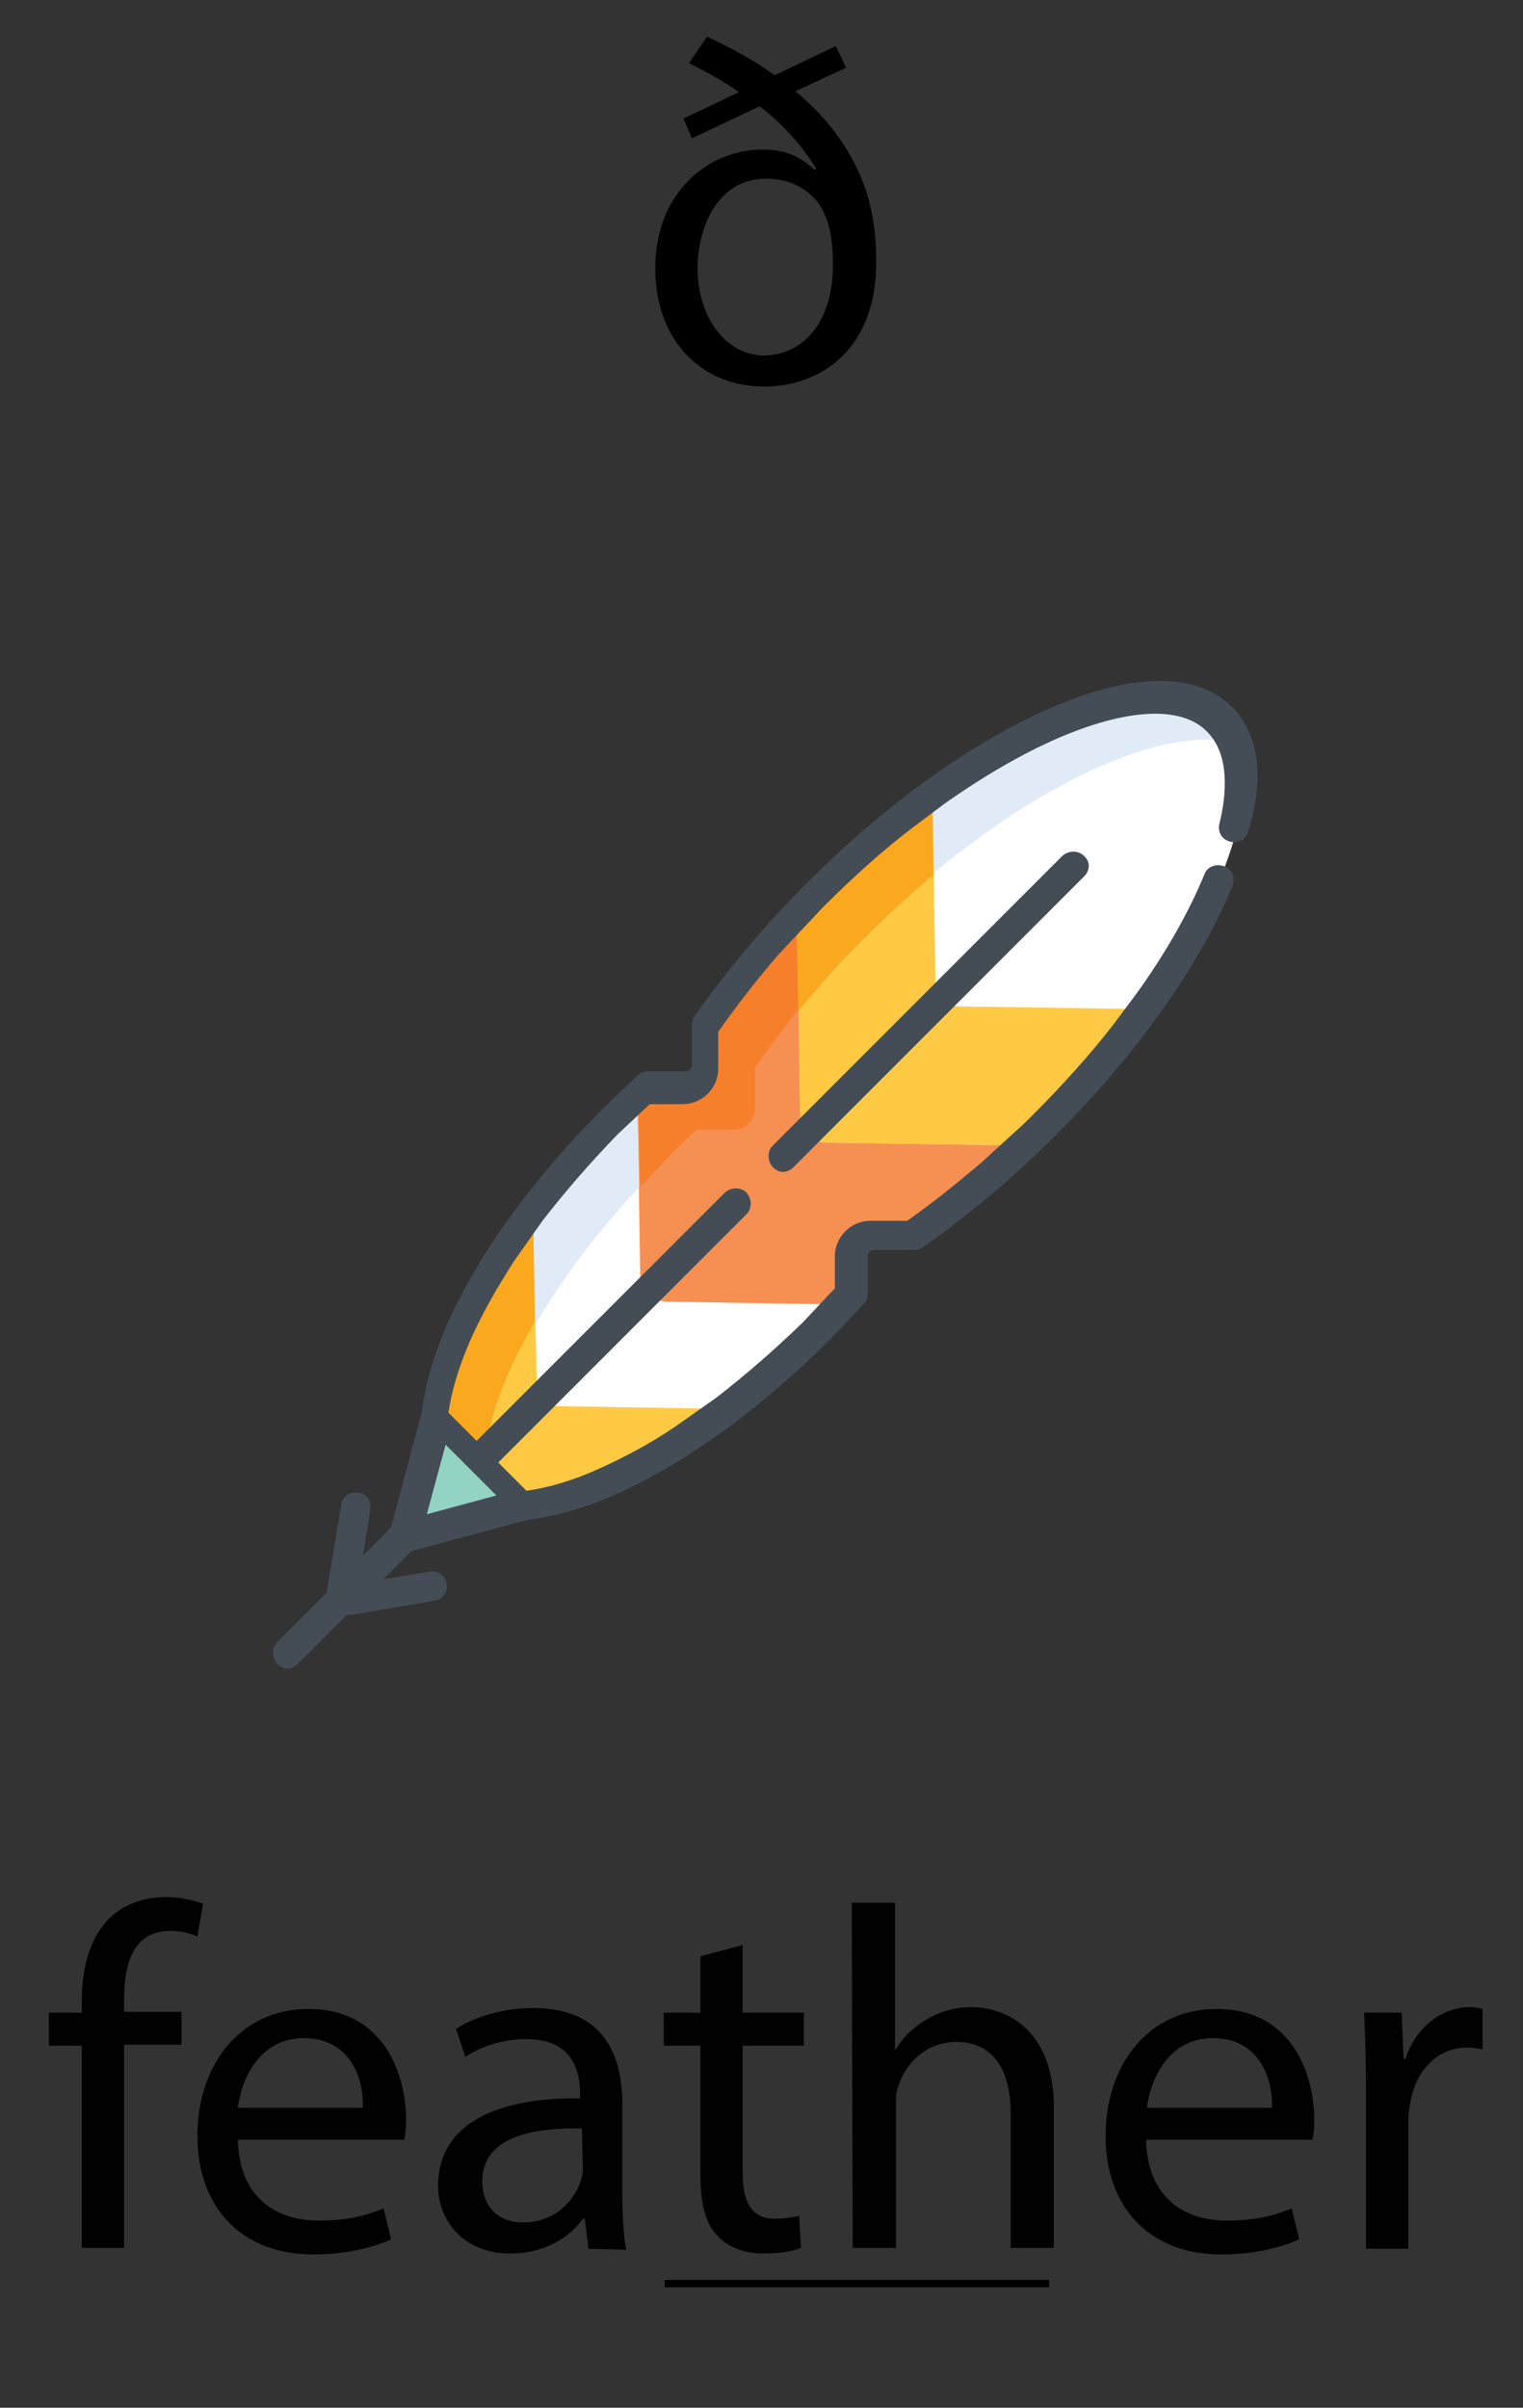 <svg
    xmlns="http://www.w3.org/2000/svg"
    viewBox="0 0 162 256"
    id="vector">
    <rect x="0" y="0" width="162" height="256" fill="#333333" stroke="none"/>
    <path
        id="path"
        d="M 1610.3 5.3 C 1610.1 6.3 1609.2 6.4 1608.2 6.2 C 1607.2 6 1606.5 5.5 1606.8 4.5 C 1607 3.5 1608.2 2.4 1609.1 2.6 C 1610.1 2.8 1610.6 4.4 1610.3 5.3 Z"
        fill="#f15d71"/>
    <path
        id="path_15"
        d="M 1607.5 -0.3 C 1607.5 -0.3 1606.9 -2.4 1608.6 -3.6 C 1608.8 -3.8 1609 -3.9 1609.1 -4.2 C 1609.3 -4.5 1609.8 -5.1 1610.9 -5.3 C 1611.5 -5.4 1612 -5 1611.9 -4.4 C 1611.7 -3.3 1611.5 -1.7 1611.5 -1.7 L 1607.5 -0.3 Z"
        fill="#f15d71"/>
    <path
        id="path_16"
        d="M 1621.8 25.8 C 1621.4 25.5 1620.9 25.2 1620.5 25.1 L 1621.5 22.6 L 1619.7 21.8 L 1618.4 24.9 C 1617.8 25 1617.2 25.3 1616.7 25.7 C 1616.3 26 1616.2 26.7 1616.6 27.1 C 1616.9 27.5 1617.6 27.6 1618 27.2 C 1618.8 26.6 1619.9 26.6 1620.6 27.2 C 1620.8 27.4 1621.4 27.7 1622 27.1 C 1622.4 26.8 1622.3 26.1 1621.8 25.8 Z"
        fill="#dec923"/>
    <path
        id="path_17"
        d="M 1626.6 6.8 L 1636.5 12.6 C 1636.5 12.6 1634 23.1 1619.9 23.1 C 1605.7 23.1 1609.6 3.7 1609.6 3.7 L 1607.1 3.4 C 1606.4 3.3 1605.9 2.5 1606.3 1.9 C 1607.1 0.1 1609 -2.7 1612.3 -2.8 C 1617 -3 1620 6.7 1626.6 6.8 Z"
        fill="#f2ad9a"/>
    <path
        id="path_18"
        d="M 1636.6 12.6 L 1635.6 12 L 1615.4 12 C 1615.4 12 1614.8 18.3 1619.3 20.5 C 1621.4 21.5 1622.6 22.3 1623.3 22.8 C 1634.5 21.4 1636.6 12.6 1636.6 12.6 Z"
        fill="#e7896e"/>
    <path
        id="path_19"
        d="M 1631 10.2 L 1637.4 9.1 C 1638.2 9 1638.9 9.7 1638.7 10.5 C 1638.3 12.2 1636.8 14.5 1632 14.9 C 1632 14.8 1631 10.2 1631 10.2 Z"
        fill="#dd6742"/>
    <path
        id="path_20"
        d="M 1626.8 7.3 L 1637.4 4.8 C 1638.5 4.5 1639.4 5.8 1638.8 6.7 C 1637.5 8.8 1634.7 11.4 1629.5 11.7 C 1629.1 11.9 1626.8 7.3 1626.8 7.3 Z"
        fill="#e7896e"/>
    <path
        id="path_21"
        d="M 1625.9 25.8 C 1625.5 25.4 1625 25.2 1624.5 25 L 1625.5 22.8 C 1625.8 22.1 1625.3 21.4 1624.6 21.4 C 1624.2 21.4 1623.8 21.6 1623.7 22 L 1622.4 25 C 1621.8 25.1 1621.2 25.4 1620.7 25.8 C 1620.3 26.1 1620.2 26.8 1620.5 27.2 C 1620.8 27.6 1621.5 27.7 1621.9 27.4 C 1622.7 26.8 1623.8 26.8 1624.5 27.4 C 1624.7 27.6 1625.3 27.8 1625.9 27.3 C 1626.3 26.8 1626.3 26.2 1625.9 25.8 Z"
        fill="#f4e74d"/>
    <path
        id="path_22"
        d="M 1615.7 13.4 C 1616.3 15.3 1618 17.2 1622 18.1 C 1622.6 18.2 1623.1 17.9 1623.3 17.3 C 1623.5 16.7 1623.7 16 1623.7 16 C 1623.7 16 1625.3 18.3 1629.6 19.2 C 1630.2 19.3 1630.7 19 1630.9 18.4 L 1631.3 16.7 C 1631.3 16.7 1633.6 18 1636.8 18.5 C 1637.9 18.7 1638.8 17.5 1638.4 16.5 C 1637 13.1 1633.6 6.7 1627.9 5.3 C 1623.5 4.2 1620.3 5.3 1618.3 6.6 C 1615.9 8 1614.8 10.8 1615.7 13.4 Z"
        fill="#fad989"/>
    <path
        id="path_23"
        d="M 1607.5 -0.3 C 1607 0.4 1606.5 1.1 1606.3 1.7 C 1606 2.4 1606.4 3.1 1607.1 3.2 L 1609.6 3.5 C 1609.6 3.6 1610.1 1.1 1607.5 -0.3 Z"
        fill="#f4e74d"/>
    <path
        id="path_24"
        d="M 1630.8 18.5 L 1631.2 16.8 C 1631.2 16.8 1633.5 18.1 1636.7 18.6 C 1637.8 18.8 1638.7 17.6 1638.3 16.6 C 1638.1 16.1 1637.8 15.6 1637.6 15 C 1631.7 13.3 1625 13.6 1622.4 12.7 C 1618.6 11.4 1620.5 5.6 1620.5 5.6 C 1619.7 5.9 1619 6.3 1618.4 6.7 C 1616.1 8.1 1615 11 1615.9 13.5 C 1616.5 15.4 1618.2 17.3 1622.2 18.2 C 1622.8 18.3 1623.3 18 1623.5 17.4 C 1623.7 16.8 1623.9 16.1 1623.9 16.1 C 1623.9 16.1 1625.5 18.4 1629.8 19.3 C 1630.1 19.4 1630.6 19 1630.8 18.5 Z"
        fill="#f7cb57"/>
    <path
        id="path_25"
        d="M 1611.5 0.5 L 1611.5 -0.3 C 1611.5 -0.6 1611.3 -0.8 1611 -0.8 C 1610.7 -0.8 1610.5 -0.6 1610.5 -0.3 L 1610.5 0.5 C 1610.5 0.8 1610.7 1 1611 1 C 1611.3 1 1611.5 0.8 1611.5 0.5 Z"
        fill="#010101"/>
    <path
        id="path_26"
        d="M 1639.2 5.1 C 1638.8 4.5 1638 4.2 1637.3 4.4 L 1630.6 6 C 1629.7 5.5 1628.8 5.1 1627.8 4.8 C 1627.5 4.7 1627.3 4.9 1627.2 5.2 C 1627.1 5.5 1627.3 5.7 1627.6 5.8 C 1630 6.4 1632.2 8 1634.1 10.5 C 1635.8 12.7 1637 15.1 1637.7 16.7 C 1637.8 17 1637.8 17.4 1637.6 17.7 C 1637.4 18 1637 18.1 1636.7 18.1 C 1633.7 17.6 1631.4 16.4 1631.4 16.4 C 1631.3 16.3 1631.1 16.3 1631 16.4 C 1630.9 16.5 1630.8 16.6 1630.7 16.7 L 1630.3 18.4 C 1630.2 18.7 1629.9 18.9 1629.6 18.8 C 1625.6 17.9 1624 15.8 1624 15.8 C 1623.9 15.6 1623.7 15.6 1623.5 15.6 C 1623.3 15.6 1623.2 15.8 1623.1 15.9 C 1623.1 15.9 1622.9 16.6 1622.7 17.2 C 1622.6 17.5 1622.3 17.7 1622 17.6 C 1618.8 16.8 1616.8 15.4 1616.1 13.2 C 1615.3 10.9 1616.3 8.3 1618.4 6.9 C 1619.9 6 1622.3 5 1625.5 5.3 C 1625.8 5.3 1626 5.1 1626 4.9 C 1626 4.6 1625.8 4.4 1625.6 4.4 C 1624.3 4.3 1623.1 4.3 1622 4.5 C 1620.7 3.5 1619.6 2.2 1618.5 1 C 1616.5 -1.3 1614.6 -3.4 1612.2 -3.4 C 1612.2 -3.4 1612.2 -4.1 1612.2 -4.3 C 1612.3 -4.7 1612.1 -5.2 1611.8 -5.5 C 1611.5 -5.8 1611 -5.9 1610.6 -5.8 C 1609.4 -5.5 1608.8 -4.9 1608.5 -4.4 C 1608.4 -4.2 1608.3 -4.1 1608.1 -4 C 1606.6 -2.9 1606.7 -1 1606.8 -0.4 C 1606.3 0.3 1605.9 1 1605.6 1.6 C 1605.4 2.1 1605.4 2.6 1605.6 3 C 1605.8 3.3 1606 3.5 1606.3 3.7 C 1605.7 4.9 1606.1 5.7 1606.4 6 C 1607.1 6.8 1608.2 6.8 1608.4 6.8 C 1608.4 7.2 1608.3 7.6 1608.3 8.1 C 1608.2 12.5 1608.9 15.4 1609.6 17.1 C 1609.7 17.3 1610 17.5 1610.2 17.4 C 1610.5 17.3 1610.6 17 1610.5 16.8 C 1608.3 11.3 1609.7 3.9 1609.7 3.8 L 1609.7 3.8 C 1609.7 3.8 1609.8 3.1 1609.6 2.2 C 1609.4 1.5 1609 0.5 1607.9 -0.3 C 1608.9 -1.4 1610.2 -2.3 1611.9 -2.3 C 1613.9 -2.3 1615.6 -0.3 1617.5 1.8 C 1618.4 2.9 1619.4 4 1620.5 4.9 C 1619.3 5.3 1618.3 5.8 1617.5 6.2 C 1616.3 7 1615.4 8.1 1614.9 9.4 C 1614.4 10.7 1614.4 12.2 1614.8 13.6 C 1615.6 16.1 1617.9 17.8 1621.5 18.6 C 1622.3 18.8 1623.2 18.3 1623.4 17.5 C 1623.4 17.4 1623.5 17.2 1623.5 17.1 C 1624.3 17.9 1627.3 19.8 1629.4 19.8 C 1630.1 19.8 1630.7 19.3 1630.9 18.6 L 1631.2 17.5 C 1631.5 17.6 1631.9 17.8 1632.4 18 C 1630.6 19.8 1628.4 21.1 1625.7 21.8 C 1625.7 21.7 1625.3 20.9 1624.3 20.9 C 1623.7 20.9 1623.2 21.2 1622.9 21.8 L 1622.6 22.4 C 1621.6 22.5 1620.6 22.6 1619.5 22.6 C 1615.7 22.6 1613 21.2 1611.3 18.4 C 1611.2 18.2 1610.9 18.1 1610.6 18.2 C 1610.4 18.3 1610.3 18.6 1610.4 18.9 C 1612.1 21.7 1614.6 23.2 1618 23.5 L 1617.6 24.5 C 1617 24.7 1616.4 25 1615.9 25.4 C 1615.6 25.7 1615.4 26 1615.4 26.4 C 1615.4 26.8 1615.5 27.2 1615.7 27.5 C 1616 27.9 1616.4 28 1616.8 28 C 1617.1 28 1617.5 27.9 1617.7 27.7 C 1618.3 27.2 1619.1 27.2 1619.7 27.7 C 1619.8 27.8 1620.1 28 1620.7 28 C 1621 28 1621.4 27.9 1621.6 27.7 C 1622.2 27.2 1623 27.2 1623.6 27.7 C 1624 28 1624.9 28.3 1625.6 27.5 C 1625.9 27.2 1626 26.8 1626 26.5 C 1626 26.1 1625.8 25.7 1625.5 25.5 C 1625.2 25.2 1624.8 25 1624.4 24.8 C 1624.4 24.8 1625.3 22.9 1625.3 22.8 C 1628.4 22 1631 20.5 1633 18.3 C 1633.8 18.6 1634.8 18.8 1635.8 19 C 1636.5 19.1 1637.2 18.8 1637.6 18.3 C 1638 17.7 1638.1 17 1637.9 16.3 C 1637.6 15.5 1637.1 14.5 1636.6 13.5 C 1637.5 12.7 1638.1 11.8 1638.4 10.6 C 1638.5 10.1 1638.4 9.5 1638 9.1 C 1637.8 8.9 1637.5 8.7 1637.2 8.6 C 1637.7 8.1 1638.1 7.6 1638.5 7 C 1639.6 6.4 1639.6 5.7 1639.2 5.1 Z M 1607.4 5.3 C 1607.1 4.7 1607.4 4.1 1607.6 3.9 L 1609 4 C 1608.9 4.4 1608.8 5 1608.8 5.8 C 1608.7 5.8 1607.8 5.8 1607.4 5.3 Z M 1609.2 3 L 1607.2 2.8 C 1607 2.8 1606.9 2.7 1606.8 2.5 C 1606.7 2.3 1606.7 2.1 1606.8 2 C 1607 1.5 1607.3 1 1607.7 0.4 C 1608.9 1.2 1609.2 2.4 1609.2 3 Z M 1608 -1.5 C 1608.1 -2.1 1608.3 -2.7 1608.9 -3.2 C 1609.2 -3.4 1609.4 -3.6 1609.5 -3.9 C 1609.6 -4.1 1610 -4.6 1611 -4.8 C 1611.2 -4.8 1611.3 -4.8 1611.3 -4.7 C 1611.3 -4.7 1611.4 -4.6 1611.4 -4.4 C 1611.3 -4.1 1611.3 -3.7 1611.2 -3.2 C 1609.9 -3 1608.8 -2.3 1608 -1.5 Z M 1621.3 24.8 C 1621.2 24.8 1621.2 24.8 1621.3 24.8 L 1621.8 23.5 C 1622.1 23.5 1622.4 23.5 1622.6 23.4 L 1622.1 24.5 C 1621.8 24.6 1621.5 24.7 1621.3 24.8 Z M 1617.6 26.9 C 1617.4 27.1 1617.1 27.1 1616.9 26.8 C 1616.7 26.5 1616.9 26.2 1617 26.1 C 1617.4 25.7 1618 25.5 1618.5 25.4 C 1618.7 25.4 1618.8 25.3 1618.9 25.1 L 1619.6 23.5 C 1619.7 23.5 1620.5 23.5 1620.7 23.5 L 1620.1 24.8 C 1620 25.2 1620.2 25.4 1620.3 25.4 C 1620 25.7 1619.9 26 1619.9 26.3 C 1619.1 26.2 1618.2 26.4 1617.6 26.9 Z M 1625.6 26.2 C 1625.7 26.3 1625.9 26.5 1625.6 26.8 C 1625.2 27.2 1624.9 26.9 1624.9 26.9 C 1624 26.1 1622.6 26.1 1621.6 26.9 C 1621.3 27.2 1621 26.9 1620.9 26.8 C 1620.7 26.6 1620.8 26.3 1621 26.1 C 1621.4 25.8 1621.9 25.5 1622.5 25.4 C 1622.7 25.4 1622.8 25.3 1622.8 25.1 L 1624.1 22.1 C 1624.2 21.9 1624.4 21.8 1624.6 21.8 C 1625 21.8 1625.3 22.1 1625.1 22.5 L 1624.1 24.7 C 1624 24.8 1624 25 1624.1 25.1 C 1624.2 25.2 1624.3 25.3 1624.4 25.4 C 1624.8 25.6 1625.2 25.9 1625.6 26.2 Z M 1638.2 10.4 C 1638 11.3 1637.5 12 1636.8 12.6 C 1636.4 11.9 1636 11.2 1635.5 10.5 C 1636 10.2 1636.4 9.9 1636.8 9.6 L 1637.4 9.5 C 1637.6 9.5 1637.8 9.5 1638 9.7 C 1638.2 10 1638.3 10.2 1638.2 10.4 Z M 1638.4 6.5 C 1637.5 7.9 1636.3 9 1634.9 9.8 C 1633.9 8.6 1632.9 7.5 1631.8 6.7 L 1637.6 5.3 C 1638 5.2 1638.3 5.4 1638.4 5.6 C 1638.6 5.9 1638.6 6.2 1638.4 6.5 Z"
        fill="#010101"/>
    <path
        id="path_27"
        d="M 1601.6 51.3 C 1601.2 51.5 1600.3 51.8 1599.1 51.8 C 1596.5 51.8 1594.8 50 1594.8 47.4 C 1594.8 44.8 1596.6 42.8 1599.4 42.8 C 1600.3 42.8 1601.1 43 1601.6 43.2 L 1601.2 44.4 C 1600.8 44.2 1600.2 44 1599.4 44 C 1597.4 44 1596.4 45.5 1596.4 47.2 C 1596.4 49.2 1597.7 50.4 1599.4 50.4 C 1600.3 50.4 1600.9 50.2 1601.3 50 L 1601.6 51.3 Z"
        fill="#010101"/>
    <path
        id="path_28"
        d="M 1603.4 39.1 L 1605 39.1 L 1605 44.5 L 1605 44.5 C 1605.2 44.1 1605.6 43.7 1606.1 43.4 C 1606.6 43.1 1607.1 43 1607.7 43 C 1608.9 43 1610.7 43.7 1610.7 46.7 L 1610.7 51.8 L 1609.1 51.8 L 1609.1 46.9 C 1609.1 45.5 1608.6 44.3 1607.1 44.3 C 1606.1 44.3 1605.3 45 1605 45.9 C 1604.9 46.1 1604.9 46.3 1604.9 46.6 L 1604.9 51.8 L 1603.3 51.8 L 1603.4 39.1 L 1603.4 39.1 Z"
        fill="#010101"/>
    <path
        id="path_29"
        d="M 1615 40.7 C 1615 41.2 1614.6 41.7 1614 41.7 C 1613.5 41.7 1613.1 41.3 1613.1 40.7 C 1613.1 40.2 1613.5 39.7 1614.1 39.7 C 1614.6 39.7 1615 40.1 1615 40.7 Z M 1613.2 51.6 L 1613.2 43 L 1614.8 43 L 1614.8 51.6 L 1613.2 51.6 Z"
        fill="#010101"/>
    <path
        id="path_30"
        d="M 1623.5 51.3 C 1623.1 51.5 1622.2 51.8 1621 51.8 C 1618.4 51.8 1616.7 50 1616.7 47.4 C 1616.7 44.8 1618.5 42.8 1621.3 42.8 C 1622.2 42.8 1623 43 1623.5 43.2 L 1623.1 44.4 C 1622.7 44.2 1622.1 44 1621.3 44 C 1619.3 44 1618.3 45.5 1618.3 47.2 C 1618.3 49.2 1619.6 50.4 1621.3 50.4 C 1622.2 50.4 1622.8 50.2 1623.2 50 L 1623.5 51.3 Z"
        fill="#010101"/>
    <path
        id="path_31"
        d="M 1626.9 47 L 1626.9 47 C 1627.1 46.7 1627.4 46.3 1627.7 46 L 1630.2 43 L 1632.1 43 L 1628.8 46.5 L 1632.6 51.6 L 1630.7 51.6 L 1627.7 47.5 L 1626.9 48.4 L 1626.9 51.6 L 1625.4 51.6 L 1625.4 39.1 L 1626.9 39.1 L 1626.9 47 Z"
        fill="#010101"/>
    <path
        id="path_32"
        d="M 1634.5 47.6 C 1634.5 49.7 1635.9 50.6 1637.4 50.6 C 1638.5 50.6 1639.2 50.4 1639.8 50.2 L 1640.1 51.3 C 1639.6 51.5 1638.6 51.8 1637.2 51.8 C 1634.6 51.8 1633 50.1 1633 47.5 C 1633 44.9 1634.5 42.9 1637 42.9 C 1639.8 42.9 1640.5 45.4 1640.5 46.9 C 1640.5 47.2 1640.5 47.5 1640.4 47.6 L 1634.5 47.6 Z M 1639.1 46.5 C 1639.1 45.5 1638.7 44 1636.9 44 C 1635.3 44 1634.6 45.5 1634.5 46.5 L 1639.1 46.5 Z"
        fill="#010101"/>
    <path
        id="path_33"
        d="M 1642.5 45.4 C 1642.5 44.5 1642.5 43.8 1642.4 43.1 L 1643.8 43.1 L 1643.9 44.5 L 1643.9 44.5 C 1644.3 43.7 1645.3 42.9 1646.7 42.9 C 1647.9 42.9 1649.7 43.6 1649.7 46.6 L 1649.7 51.7 L 1648.1 51.7 L 1648.1 46.8 C 1648.1 45.4 1647.6 44.3 1646.1 44.3 C 1645.1 44.3 1644.3 45 1644 45.9 C 1643.9 46.1 1643.9 46.4 1643.9 46.6 L 1643.9 51.8 L 1642.3 51.8 L 1642.3 45.4 L 1642.5 45.4 Z"
        fill="#010101"/>
    <path
        id="path_34"
        d="M 1594.8 52.6 L 1611.3 52.6 L 1611.3 53.4 L 1594.8 53.4 Z"
        fill="#010101"/>
    <path
        id="path_35"
        d="M 1615.4 -26.6 L 1613.9 -26.6 L 1613.9 -27.6 C 1614.8 -27.8 1615.5 -28.2 1616.1 -28.9 C 1616.7 -29.6 1617.2 -30.5 1617.6 -31.8 L 1618.6 -31.8 L 1618.6 -27.6 L 1621.4 -27.6 L 1621.4 -26.6 L 1618.6 -26.6 L 1618.6 -20.1 C 1618.6 -19.5 1618.7 -19.1 1618.8 -18.9 C 1619 -18.6 1619.2 -18.5 1619.6 -18.5 C 1620 -18.5 1620.4 -18.7 1620.6 -19 C 1620.8 -19.3 1620.9 -19.7 1620.9 -20.3 L 1620.9 -20.6 L 1621.9 -20.6 L 1621.9 -20.3 C 1621.9 -19 1621.6 -18.1 1621.1 -17.4 C 1620.6 -16.7 1619.7 -16.4 1618.6 -16.4 C 1617.6 -16.4 1616.8 -16.7 1616.2 -17.2 C 1615.6 -17.7 1615.4 -18.6 1615.4 -19.7 L 1615.4 -26.6 L 1615.4 -26.6 Z"
        fill="#010101"/>
    <path
        id="path_36"
        d="M 1627.5 -19.5 C 1627.5 -18.7 1627.6 -18.2 1627.8 -18 C 1628 -17.8 1628.5 -17.7 1629.2 -17.7 L 1629.2 -16.7 L 1622.8 -16.7 L 1622.8 -17.7 C 1623.4 -17.7 1623.8 -17.8 1624 -18 C 1624.2 -18.2 1624.3 -18.7 1624.3 -19.5 L 1624.3 -26.6 L 1622.8 -26.6 L 1622.8 -27.6 L 1624.4 -27.6 L 1624.4 -27.7 C 1624.4 -29 1624.8 -30 1625.5 -30.8 C 1626.2 -31.5 1627.3 -31.9 1628.7 -31.9 C 1629.6 -31.9 1630.3 -31.7 1630.8 -31.3 C 1631.3 -30.9 1631.6 -30.4 1631.6 -29.8 C 1631.6 -29.4 1631.5 -29 1631.2 -28.8 C 1631 -28.6 1630.6 -28.4 1630.2 -28.4 C 1629.8 -28.4 1629.5 -28.5 1629.2 -28.7 C 1628.9 -28.9 1628.8 -29.2 1628.8 -29.6 C 1628.8 -29.9 1628.9 -30.2 1629.1 -30.4 C 1629.2 -30.5 1629.2 -30.5 1629.2 -30.6 C 1629.2 -30.7 1629.1 -30.7 1629 -30.8 C 1628.9 -30.9 1628.7 -30.9 1628.5 -30.9 C 1628.1 -30.9 1627.8 -30.7 1627.6 -30.4 C 1627.4 -30.1 1627.3 -29.6 1627.3 -29 L 1627.3 -27.7 L 1629.5 -27.7 L 1629.5 -26.7 L 1627.4 -26.7 L 1627.4 -19.5 C 1627.4 -19.5 1627.5 -19.5 1627.5 -19.5 Z"
        fill="#010101"/>
    <path
        id="path_41"
        d="M 129.9 76.4 C 123.2 69.7 103.9 78 86.9 95 C 82.3 99.6 78.4 104.3 75.2 108.9 L 75.2 113.3 C 75.2 114.5 74.2 115.5 73 115.5 L 69 115.5 C 67.7 116.6 66.5 117.8 65.3 119 C 54.2 130.1 47.2 142.3 46.5 150.4 L 55.8 159.7 C 64 159 76.1 152 87.2 140.9 C 88.4 139.7 89.6 138.4 90.7 137.2 L 90.7 133.2 C 90.7 132 91.7 131 92.9 131 L 97.3 131 C 101.9 127.8 106.6 123.9 111.2 119.3 C 128.3 102.4 136.7 83.1 129.9 76.4 Z"
        fill="#ffffff"/>
    <path
        id="path_42"
        d="M 55.9 159.8 C 61.6 159.3 69.3 155.7 77.2 149.8 L 59.2 149.5 C 58.6 149.5 58.1 149.2 57.7 148.8 C 57.3 148.4 57.1 147.9 57.1 147.3 L 56.7 129 C 50.7 137 47.1 144.7 46.6 150.5 L 55.9 159.8 Z"
        fill="#ffc943"/>
    <path
        id="path_43"
        d="M 102.1 107 C 101.4 107 100.8 106.7 100.3 106.2 C 99.8 105.7 99.5 105.1 99.5 104.4 L 99.2 84.5 C 95.1 87.5 91 91 87 95 C 86.2 95.8 85.5 96.5 84.8 97.3 L 85.1 118.6 C 85.1 119.4 85.4 120.1 86 120.6 C 86.5 121.1 87.2 121.5 88 121.5 L 108.9 121.8 C 109.7 121 110.6 120.2 111.4 119.4 C 115.4 115.4 118.9 111.3 121.8 107.3 L 102.1 107 Z"
        fill="#ffc943"/>
    <path
        id="path_44"
        d="M 108.9 121.8 L 88 121.5 C 87.2 121.5 86.5 121.2 86 120.6 C 85.5 120.1 85.2 119.4 85.1 118.6 L 84.8 97.3 C 81.2 101.2 78 105.1 75.3 108.9 L 75.3 113.3 C 75.3 114.5 74.3 115.5 73.1 115.5 L 69.1 115.5 C 68.7 115.9 68.3 116.3 67.8 116.7 L 68.1 135.5 C 68.1 136.3 68.4 137 69 137.5 C 69.5 138 70.2 138.4 71 138.4 L 89.5 138.7 C 89.9 138.2 90.4 137.7 90.8 137.3 L 90.8 133.3 C 90.8 132.1 91.8 131.1 93 131.1 L 97.4 131.1 C 101.2 128.5 105.1 125.4 108.9 121.8 Z"
        fill="#f68f52"/>
    <path
        id="path_45"
        d="M 50.3 139 C 50.4 138.9 50.4 138.8 50.5 138.7 C 50.4 138.8 50.4 138.9 50.3 139 Z"
        fill="#e1eaf7"/>
    <path
        id="path_46"
        d="M 80.9 101.5 C 81.9 100.3 82.9 99.2 84 98 C 82.9 99.2 81.9 100.4 80.9 101.5 Z"
        fill="#e1eaf7"/>
    <path
        id="path_47"
        d="M 78.1 104.9 C 78.3 104.6 78.6 104.3 78.8 104 C 78.6 104.3 78.4 104.6 78.1 104.9 Z"
        fill="#e1eaf7"/>
    <path
        id="path_48"
        d="M 79.7 103 C 79.8 102.8 80 102.6 80.1 102.5 C 79.9 102.7 79.8 102.8 79.7 103 Z"
        fill="#e1eaf7"/>
    <path
        id="path_49"
        d="M 79 103.8 C 79.1 103.6 79.3 103.4 79.4 103.3 C 79.3 103.5 79.2 103.6 79 103.8 Z"
        fill="#e1eaf7"/>
    <path
        id="path_50"
        d="M 50.8 138.1 C 50.8 138 50.9 137.9 50.9 137.8 C 50.9 137.9 50.9 138 50.8 138.1 Z"
        fill="#e1eaf7"/>
    <path
        id="path_51"
        d="M 80.3 102.3 C 80.5 102.1 80.6 101.9 80.8 101.7 C 80.6 101.9 80.4 102.1 80.3 102.3 Z"
        fill="#e1eaf7"/>
    <path
        id="path_52"
        d="M 90 92 C 90.1 91.9 90.3 91.8 90.4 91.6 C 90.3 91.7 90.2 91.9 90 92 Z"
        fill="#e1eaf7"/>
    <path
        id="path_53"
        d="M 88.5 93.5 C 88.6 93.4 88.7 93.3 88.8 93.2 C 88.7 93.3 88.6 93.4 88.5 93.5 Z"
        fill="#e1eaf7"/>
    <path
        id="path_54"
        d="M 84.1 98 C 84.3 97.8 84.5 97.5 84.7 97.3 C 84.5 97.5 84.3 97.7 84.1 98 Z"
        fill="#e1eaf7"/>
    <path
        id="path_55"
        d="M 89.3 92.7 C 89.4 92.6 89.5 92.5 89.7 92.4 C 89.5 92.5 89.4 92.6 89.3 92.7 Z"
        fill="#e1eaf7"/>
    <path
        id="path_56"
        d="M 49.4 141 C 49.4 140.9 49.5 140.8 49.5 140.7 C 49.4 140.8 49.4 140.9 49.4 141 Z"
        fill="#e1eaf7"/>
    <path
        id="path_57"
        d="M 49.9 139.9 C 49.9 139.8 50 139.8 50 139.7 C 49.9 139.8 49.9 139.8 49.9 139.9 Z"
        fill="#e1eaf7"/>
    <path
        id="path_58"
        d="M 85.9 96.1 C 86.2 95.7 86.6 95.4 87 95 C 86.6 95.3 86.2 95.7 85.9 96.1 Z"
        fill="#e1eaf7"/>
    <path
        id="path_59"
        d="M 49 141.8 C 49 141.7 49.1 141.7 49.1 141.6 C 49 141.7 49 141.8 49 141.8 Z"
        fill="#e1eaf7"/>
    <path
        id="path_60"
        d="M 65.4 119 C 62.1 122.3 59.2 125.6 56.7 129 L 56.9 140.9 C 59.7 136.1 63.4 131.1 68 126.2 L 67.8 116.7 C 67 117.4 66.2 118.2 65.4 119 Z"
        fill="#e1eaf7"/>
    <path
        id="path_61"
        d="M 53.8 133 C 53.9 132.9 54 132.7 54.1 132.6 C 54 132.7 53.9 132.8 53.8 133 Z"
        fill="#e1eaf7"/>
    <path
        id="path_62"
        d="M 53.2 134 C 53.3 133.9 53.4 133.7 53.4 133.6 C 53.4 133.7 53.3 133.8 53.2 134 Z"
        fill="#e1eaf7"/>
    <path
        id="path_63"
        d="M 56.1 129.7 C 56.2 129.6 56.3 129.4 56.4 129.3 C 56.3 129.4 56.2 129.6 56.1 129.7 Z"
        fill="#e1eaf7"/>
    <path
        id="path_64"
        d="M 55.3 130.9 C 55.4 130.8 55.5 130.6 55.6 130.5 C 55.4 130.6 55.3 130.8 55.3 130.9 Z"
        fill="#e1eaf7"/>
    <path
        id="path_65"
        d="M 54.6 131.8 C 54.7 131.7 54.8 131.5 54.9 131.4 C 54.8 131.6 54.7 131.7 54.6 131.8 Z"
        fill="#e1eaf7"/>
    <path
        id="path_66"
        d="M 67.8 116.6 C 68 116.4 68.2 116.3 68.3 116.1 C 68.2 116.3 68 116.4 67.8 116.6 Z"
        fill="#e1eaf7"/>
    <path
        id="path_67"
        d="M 76.9 106.5 C 77 106.4 77.1 106.3 77.2 106.1 C 77.1 106.3 77 106.4 76.9 106.5 Z"
        fill="#e1eaf7"/>
    <path
        id="path_68"
        d="M 52.6 134.9 C 52.7 134.8 52.7 134.7 52.8 134.6 C 52.8 134.7 52.7 134.8 52.6 134.9 Z"
        fill="#e1eaf7"/>
    <path
        id="path_69"
        d="M 51.9 136 C 52 135.9 52 135.8 52.1 135.7 C 52.1 135.8 52 135.9 51.9 136 Z"
        fill="#e1eaf7"/>
    <path
        id="path_70"
        d="M 77.5 105.7 C 77.6 105.6 77.7 105.4 77.8 105.3 C 77.7 105.5 77.6 105.6 77.5 105.7 Z"
        fill="#e1eaf7"/>
    <path
        id="path_71"
        d="M 51.4 137 C 51.5 136.9 51.5 136.8 51.6 136.7 C 51.5 136.7 51.5 136.9 51.4 137 Z"
        fill="#e1eaf7"/>
    <path
        id="path_72"
        d="M 75.8 108.1 C 75.9 108 75.9 107.9 76 107.8 C 75.9 107.9 75.8 108 75.8 108.1 Z"
        fill="#e1eaf7"/>
    <path
        id="path_73"
        d="M 76.4 107.3 C 76.5 107.2 76.6 107.1 76.6 107 C 76.5 107.1 76.4 107.2 76.4 107.3 Z"
        fill="#e1eaf7"/>
    <path
        id="path_74"
        d="M 87.7 94.2 C 87.8 94.1 87.9 94 88 93.9 C 87.9 94 87.8 94.1 87.7 94.2 Z"
        fill="#e1eaf7"/>
    <path
        id="path_75"
        d="M 93.9 88.6 C 94.1 88.5 94.2 88.3 94.4 88.2 C 94.3 88.3 94.1 88.4 93.9 88.6 Z"
        fill="#e1eaf7"/>
    <path
        id="path_76"
        d="M 95.5 87.3 C 95.7 87.2 95.9 87 96 86.9 C 95.8 87 95.7 87.1 95.5 87.3 Z"
        fill="#e1eaf7"/>
    <path
        id="path_77"
        d="M 47.3 146.4 C 47.3 146.3 47.4 146.3 47.3 146.4 C 47.4 146.3 47.3 146.3 47.3 146.4 Z"
        fill="#e1eaf7"/>
    <path
        id="path_78"
        d="M 94.7 87.9 C 94.9 87.8 95 87.6 95.2 87.5 C 95.1 87.6 94.9 87.8 94.7 87.9 Z"
        fill="#e1eaf7"/>
    <path
        id="path_79"
        d="M 47.6 145.6 C 47.6 145.5 47.6 145.5 47.7 145.4 C 47.6 145.4 47.6 145.5 47.6 145.6 Z"
        fill="#e1eaf7"/>
    <path
        id="path_80"
        d="M 97 86.1 C 97.2 85.9 97.4 85.8 97.6 85.6 C 97.4 85.8 97.2 85.9 97 86.1 Z"
        fill="#e1eaf7"/>
    <path
        id="path_81"
        d="M 96.3 86.7 C 96.5 86.6 96.7 86.4 96.9 86.3 C 96.6 86.4 96.4 86.5 96.3 86.7 Z"
        fill="#e1eaf7"/>
    <path
        id="path_82"
        d="M 46.6 149.7 C 46.6 149.6 46.6 149.6 46.6 149.5 C 46.7 149.6 46.6 149.7 46.6 149.7 Z"
        fill="#e1eaf7"/>
    <path
        id="path_83"
        d="M 97.7 85.5 C 97.9 85.3 98.1 85.2 98.3 85 C 98.2 85.2 98 85.4 97.7 85.5 Z"
        fill="#e1eaf7"/>
    <path
        id="path_84"
        d="M 131.6 79.1 C 131.2 78.1 130.7 77.2 129.9 76.4 C 124.7 71.2 111.9 75 98.4 85 C 98.6 84.8 98.9 84.6 99.1 84.5 L 99.2 92.9 C 111.9 82.4 124.5 77 131.6 79.1 Z"
        fill="#e1eaf7"/>
    <path
        id="path_85"
        d="M 46.8 148.9 L 46.8 148.9 L 46.8 148.9 Z"
        fill="#e1eaf7"/>
    <path
        id="path_86"
        d="M 85.7 96.2 C 85.4 96.5 85 96.9 84.7 97.2 C 85 96.9 85.4 96.6 85.7 96.2 Z"
        fill="#e1eaf7"/>
    <path
        id="path_87"
        d="M 47.1 147.3 C 47.1 147.2 47.1 147.2 47.1 147.1 C 47.1 147.2 47.1 147.3 47.1 147.3 Z"
        fill="#e1eaf7"/>
    <path
        id="path_88"
        d="M 46.9 148.1 L 46.9 148 C 46.9 148 46.9 148 46.9 148.1 Z"
        fill="#e1eaf7"/>
    <path
        id="path_89"
        d="M 91.6 90.6 C 91.7 90.5 91.9 90.3 92 90.2 C 91.9 90.3 91.7 90.4 91.6 90.6 Z"
        fill="#e1eaf7"/>
    <path
        id="path_90"
        d="M 47.9 144.6 L 47.9 144.6 L 47.9 144.6 Z"
        fill="#e1eaf7"/>
    <path
        id="path_91"
        d="M 92.4 89.9 C 92.6 89.8 92.7 89.6 92.9 89.5 C 92.7 89.6 92.5 89.8 92.4 89.9 Z"
        fill="#e1eaf7"/>
    <path
        id="path_92"
        d="M 90.8 91.3 C 90.9 91.2 91.1 91 91.2 90.9 C 91.1 91 91 91.1 90.8 91.3 Z"
        fill="#e1eaf7"/>
    <path
        id="path_93"
        d="M 93.2 89.2 C 93.4 89.1 93.5 88.9 93.7 88.8 C 93.5 88.9 93.3 89.1 93.2 89.2 Z"
        fill="#e1eaf7"/>
    <path
        id="path_94"
        d="M 48.5 142.9 C 48.5 142.8 48.6 142.8 48.6 142.7 C 48.6 142.7 48.6 142.8 48.5 142.9 Z"
        fill="#e1eaf7"/>
    <path
        id="path_95"
        d="M 48.2 143.7 C 48.2 143.6 48.3 143.5 48.3 143.5 C 48.3 143.6 48.2 143.7 48.2 143.7 Z"
        fill="#e1eaf7"/>
    <path
        id="path_96"
        d="M 46.9 148 C 46.9 147.8 47 147.6 47 147.4 C 47 147.5 47 147.7 46.9 148 Z"
        fill="#ffc943"/>
    <path
        id="path_97"
        d="M 48.6 142.7 C 48.7 142.4 48.8 142.2 48.9 141.9 C 48.8 142.1 48.7 142.4 48.6 142.7 Z"
        fill="#ffc943"/>
    <path
        id="path_98"
        d="M 46.8 148.8 C 46.8 148.6 46.9 148.3 46.9 148.1 C 46.9 148.4 46.8 148.6 46.8 148.8 Z"
        fill="#ffc943"/>
    <path
        id="path_99"
        d="M 46.7 149.6 C 46.7 149.4 46.8 149.2 46.8 149 C 46.7 149.2 46.7 149.4 46.7 149.6 Z"
        fill="#ffc943"/>
    <path
        id="path_100"
        d="M 54.1 132.5 C 54.3 132.3 54.4 132 54.6 131.8 C 54.4 132.1 54.3 132.3 54.1 132.5 Z"
        fill="#ffc943"/>
    <path
        id="path_101"
        d="M 52.8 134.6 C 52.9 134.4 53 134.2 53.2 134 C 53.1 134.2 52.9 134.4 52.8 134.6 Z"
        fill="#ffc943"/>
    <path
        id="path_102"
        d="M 48.3 143.5 C 48.4 143.3 48.5 143.1 48.6 142.9 C 48.5 143.1 48.4 143.3 48.3 143.5 Z"
        fill="#ffc943"/>
    <path
        id="path_103"
        d="M 53.4 133.6 C 53.5 133.4 53.7 133.2 53.8 133 C 53.7 133.2 53.6 133.4 53.4 133.6 Z"
        fill="#ffc943"/>
    <path
        id="path_104"
        d="M 54.9 131.4 C 55 131.2 55.1 131 55.3 130.9 C 55.1 131.1 55 131.3 54.9 131.4 Z"
        fill="#ffc943"/>
    <path
        id="path_105"
        d="M 47.9 144.6 C 48 144.3 48.1 144.1 48.2 143.8 C 48.1 144 48 144.3 47.9 144.6 Z"
        fill="#ffc943"/>
    <path
        id="path_106"
        d="M 50.9 137.8 C 51.1 137.5 51.2 137.2 51.4 137 C 51.2 137.2 51.1 137.5 50.9 137.8 Z"
        fill="#ffc943"/>
    <path
        id="path_107"
        d="M 47.6 145.4 C 47.7 145.2 47.8 144.9 47.8 144.7 C 47.8 144.9 47.7 145.1 47.6 145.4 Z"
        fill="#ffc943"/>
    <path
        id="path_108"
        d="M 49.9 139.7 C 50 139.5 50.1 139.2 50.3 139 C 50.2 139.2 50.1 139.5 49.9 139.7 Z"
        fill="#ffc943"/>
    <path
        id="path_109"
        d="M 47.4 146.3 C 47.5 146.1 47.5 145.8 47.6 145.6 C 47.5 145.8 47.4 146 47.4 146.3 Z"
        fill="#ffc943"/>
    <path
        id="path_110"
        d="M 49.1 141.6 C 49.2 141.4 49.3 141.2 49.4 140.9 C 49.3 141.2 49.2 141.4 49.1 141.6 Z"
        fill="#ffc943"/>
    <path
        id="path_111"
        d="M 52.1 135.7 C 52.3 135.4 52.4 135.1 52.6 134.9 C 52.5 135.2 52.3 135.4 52.1 135.7 Z"
        fill="#ffc943"/>
    <path
        id="path_112"
        d="M 47.1 147.1 C 47.2 146.8 47.2 146.6 47.3 146.3 C 47.3 146.6 47.2 146.9 47.1 147.1 Z"
        fill="#ffc943"/>
    <path
        id="path_113"
        d="M 49.5 140.7 C 49.6 140.4 49.8 140.2 49.9 139.9 C 49.7 140.2 49.6 140.4 49.5 140.7 Z"
        fill="#ffc943"/>
    <path
        id="path_114"
        d="M 51.6 136.6 C 51.7 136.4 51.8 136.2 51.9 136 C 51.8 136.2 51.7 136.4 51.6 136.6 Z"
        fill="#ffc943"/>
    <path
        id="path_115"
        d="M 50.5 138.7 C 50.6 138.5 50.7 138.3 50.8 138.1 C 50.7 138.3 50.6 138.5 50.5 138.7 Z"
        fill="#ffc943"/>
    <path
        id="path_116"
        d="M 55.5 130.5 C 55.7 130.2 55.9 130 56.1 129.7 C 55.9 130 55.7 130.2 55.5 130.5 Z"
        fill="#ffc943"/>
    <path
        id="path_117"
        d="M 56.7 129 C 56.6 129.1 56.6 129.2 56.5 129.3 C 56.5 129.2 56.6 129.1 56.7 129 L 56.7 129 Z"
        fill="#ffc943"/>
    <path
        id="path_118"
        d="M 56.4 129.3 C 56.3 129.4 56.2 129.6 56.1 129.7 C 55.9 130 55.7 130.2 55.5 130.5 C 55.4 130.6 55.3 130.8 55.2 130.9 C 55.1 131.1 55 131.3 54.8 131.4 C 54.7 131.5 54.6 131.7 54.5 131.8 C 54.3 132 54.2 132.3 54 132.5 C 53.9 132.6 53.8 132.8 53.7 132.9 C 53.6 133.1 53.4 133.3 53.3 133.5 C 53.2 133.6 53.1 133.8 53.1 133.9 C 53 134.1 52.8 134.3 52.7 134.5 C 52.6 134.6 52.6 134.7 52.5 134.8 C 52.3 135.1 52.2 135.4 52 135.6 C 51.9 135.7 51.9 135.8 51.8 135.9 C 51.7 136.1 51.6 136.3 51.5 136.5 C 51.4 136.6 51.4 136.7 51.3 136.8 C 51.1 137.1 51 137.4 50.8 137.6 C 50.8 137.7 50.7 137.8 50.7 137.9 C 50.6 138.1 50.5 138.3 50.4 138.5 C 50.3 138.6 50.3 138.7 50.2 138.8 C 50.1 139 49.9 139.3 49.8 139.5 C 49.8 139.6 49.7 139.6 49.7 139.7 C 49.6 140 49.4 140.2 49.3 140.5 C 49.3 140.6 49.2 140.7 49.2 140.8 C 49.1 141 49 141.2 48.9 141.5 C 48.9 141.6 48.8 141.6 48.8 141.7 C 48.7 142 48.6 142.2 48.5 142.5 C 48.5 142.6 48.4 142.6 48.4 142.7 C 48.3 142.9 48.2 143.1 48.1 143.3 C 48.1 143.4 48 143.5 48 143.5 C 47.9 143.8 47.8 144 47.7 144.3 L 47.7 144.4 C 47.6 144.6 47.5 144.9 47.5 145.1 C 47.5 145.2 47.5 145.2 47.4 145.3 C 47.3 145.5 47.3 145.8 47.2 146 L 47.2 146.1 C 47.1 146.4 47.1 146.6 47 146.9 C 47 147 47 147 47 147.1 C 46.9 147.3 46.9 147.5 46.9 147.7 L 46.9 147.8 C 46.8 148.1 46.8 148.3 46.8 148.5 L 46.8 148.6 C 46.8 148.8 46.7 149 46.7 149.2 C 46.7 149.3 46.7 149.3 46.7 149.4 C 46.7 149.6 46.6 149.9 46.6 150.1 L 51.6 155.1 C 51.8 151.1 53.7 146 56.9 140.5 L 56.7 129 C 56.6 129.1 56.5 129.2 56.4 129.3 Z"
        fill="#faa81e"/>
    <path
        id="path_119"
        d="M 92 90.2 C 92.1 90.1 92.2 90 92.3 89.9 C 92.3 90 92.2 90.1 92 90.2 Z"
        fill="#ffc943"/>
    <path
        id="path_120"
        d="M 92.8 89.5 C 92.9 89.4 93 89.3 93.1 89.2 C 93.1 89.3 92.9 89.4 92.8 89.5 Z"
        fill="#ffc943"/>
    <path
        id="path_121"
        d="M 85.7 96.2 C 85.8 96.1 85.8 96.1 85.9 96 C 85.8 96.1 85.8 96.2 85.7 96.2 Z"
        fill="#ffc943"/>
    <path
        id="path_122"
        d="M 93.6 88.8 C 93.7 88.7 93.8 88.6 93.9 88.5 C 93.8 88.6 93.7 88.7 93.6 88.8 Z"
        fill="#ffc943"/>
    <path
        id="path_123"
        d="M 94.4 88.1 C 94.5 88 94.6 87.9 94.7 87.9 C 94.6 88 94.5 88.1 94.4 88.1 Z"
        fill="#ffc943"/>
    <path
        id="path_124"
        d="M 88.8 93.1 C 88.9 93 89.1 92.8 89.2 92.7 C 89.1 92.9 89 93 88.8 93.1 Z"
        fill="#ffc943"/>
    <path
        id="path_125"
        d="M 88 94 C 88.2 93.8 88.3 93.7 88.5 93.5 C 88.3 93.6 88.1 93.8 88 94 Z"
        fill="#ffc943"/>
    <path
        id="path_126"
        d="M 86.9 95 C 87.2 94.7 87.4 94.5 87.7 94.2 C 87.4 94.5 87.2 94.7 86.9 95 Z"
        fill="#ffc943"/>
    <path
        id="path_127"
        d="M 96 86.9 C 96.1 86.8 96.2 86.8 96.2 86.7 C 96.2 86.7 96.1 86.8 96 86.9 Z"
        fill="#ffc943"/>
    <path
        id="path_128"
        d="M 91.2 90.9 C 91.3 90.8 91.4 90.7 91.6 90.6 C 91.5 90.7 91.4 90.8 91.2 90.9 Z"
        fill="#ffc943"/>
    <path
        id="path_129"
        d="M 98.4 85 L 98.4 85 L 98.4 85 Z"
        fill="#ffc943"/>
    <path
        id="path_130"
        d="M 90.4 91.6 C 90.5 91.5 90.7 91.4 90.8 91.2 C 90.7 91.4 90.6 91.5 90.4 91.6 Z"
        fill="#ffc943"/>
    <path
        id="path_131"
        d="M 95.2 87.5 C 95.3 87.4 95.4 87.4 95.5 87.3 C 95.4 87.4 95.3 87.4 95.2 87.5 Z"
        fill="#ffc943"/>
    <path
        id="path_132"
        d="M 89.6 92.4 C 89.7 92.3 89.9 92.1 90 92 C 89.9 92.1 89.8 92.2 89.6 92.4 Z"
        fill="#ffc943"/>
    <path
        id="path_133"
        d="M 96.8 86.2 C 96.9 86.1 96.9 86.1 97 86 C 96.9 86.1 96.9 86.2 96.8 86.2 Z"
        fill="#ffc943"/>
    <path
        id="path_134"
        d="M 97.6 85.6 L 97.6 85.6 C 97.7 85.6 97.7 85.6 97.6 85.6 Z"
        fill="#ffc943"/>
    <path
        id="path_135"
        d="M 98.5 85 C 98.4 85 98.4 85 98.5 85 C 98.2 85.2 98 85.4 97.8 85.5 L 97.7 85.6 C 97.5 85.8 97.3 85.9 97.1 86.1 C 97 86.2 97 86.2 96.9 86.3 C 96.7 86.4 96.5 86.6 96.3 86.7 C 96.2 86.8 96.1 86.8 96.1 86.9 C 95.9 87 95.7 87.2 95.6 87.3 C 95.5 87.4 95.4 87.4 95.3 87.5 C 95.1 87.6 95 87.8 94.8 87.9 C 94.7 88 94.6 88.1 94.5 88.1 C 94.3 88.2 94.2 88.4 94 88.5 C 93.9 88.6 93.8 88.7 93.7 88.8 C 93.5 88.9 93.4 89.1 93.2 89.2 C 93.1 89.3 93 89.4 92.9 89.5 C 92.7 89.6 92.6 89.8 92.4 89.9 C 92.3 90 92.2 90.1 92.1 90.2 C 92 90.3 91.8 90.5 91.7 90.6 C 91.6 90.7 91.5 90.8 91.3 90.9 C 91.2 91 91 91.2 90.9 91.3 C 90.8 91.4 90.6 91.5 90.5 91.7 C 90.4 91.8 90.2 91.9 90.1 92.1 C 90 92.2 89.8 92.4 89.7 92.5 C 89.6 92.6 89.5 92.7 89.3 92.8 C 89.2 92.9 89 93.1 88.9 93.2 C 88.8 93.3 88.7 93.4 88.6 93.5 C 88.4 93.7 88.3 93.8 88.1 94 C 88 94.1 87.9 94.2 87.8 94.3 C 87.5 94.6 87.3 94.8 87 95.1 C 86.6 95.5 86.3 95.8 85.9 96.2 C 85.8 96.3 85.8 96.3 85.7 96.4 C 85.4 96.7 85 97.1 84.7 97.4 L 84.9 107.5 C 87.1 104.9 89.4 102.2 92 99.7 C 94.4 97.3 96.9 95 99.3 93 L 99.2 84.6 C 98.9 84.6 98.7 84.8 98.5 85 Z"
        fill="#faa81e"/>
    <path
        id="path_136"
        d="M 67.8 116.6 L 67.8 116.6 L 67.8 116.6 Z"
        fill="#f57f2b"/>
    <path
        id="path_137"
        d="M 76.6 107 C 76.7 106.8 76.8 106.7 76.9 106.5 C 76.8 106.7 76.7 106.8 76.6 107 Z"
        fill="#f57f2b"/>
    <path
        id="path_138"
        d="M 84.7 97.3 L 84.7 97.3 L 84.7 97.3 Z"
        fill="#f57f2b"/>
    <path
        id="path_139"
        d="M 77.2 106.1 C 77.3 106 77.4 105.8 77.5 105.7 C 77.4 105.9 77.3 106 77.2 106.1 Z"
        fill="#f57f2b"/>
    <path
        id="path_140"
        d="M 76 107.8 C 76.1 107.6 76.3 107.4 76.4 107.3 C 76.2 107.5 76.1 107.7 76 107.8 Z"
        fill="#f57f2b"/>
    <path
        id="path_141"
        d="M 75.2 108.9 C 75.4 108.6 75.6 108.4 75.8 108.1 C 75.6 108.4 75.4 108.6 75.2 108.9 Z"
        fill="#f57f2b"/>
    <path
        id="path_142"
        d="M 68.4 116.1 C 68.6 115.9 68.9 115.7 69.1 115.4 C 68.8 115.7 68.6 115.9 68.4 116.1 Z"
        fill="#f57f2b"/>
    <path
        id="path_143"
        d="M 77.8 105.3 C 77.9 105.2 78 105 78.1 104.9 C 78 105.1 77.9 105.2 77.8 105.3 Z"
        fill="#f57f2b"/>
    <path
        id="path_144"
        d="M 78.8 104.1 C 78.9 104 78.9 103.9 79 103.9 C 79 103.9 78.9 104 78.8 104.1 Z"
        fill="#f57f2b"/>
    <path
        id="path_145"
        d="M 80.8 101.7 L 80.8 101.7 C 80.8 101.6 80.8 101.6 80.8 101.7 Z"
        fill="#f57f2b"/>
    <path
        id="path_146"
        d="M 84 98 L 84 98 L 84 98 Z"
        fill="#f57f2b"/>
    <path
        id="path_147"
        d="M 80.1 102.5 C 80.2 102.4 80.2 102.4 80.3 102.3 C 80.2 102.3 80.2 102.4 80.1 102.5 Z"
        fill="#f57f2b"/>
    <path
        id="path_148"
        d="M 79.4 103.3 C 79.5 103.2 79.5 103.1 79.6 103 C 79.6 103.1 79.5 103.2 79.4 103.3 Z"
        fill="#f57f2b"/>
    <path
        id="path_149"
        d="M 74.1 120.1 L 78.1 120.1 C 79.3 120.1 80.3 119.1 80.3 117.9 L 80.3 113.5 C 81.7 111.5 83.2 109.5 84.9 107.4 L 84.7 97.3 L 84.7 97.3 C 84.5 97.5 84.3 97.8 84.1 98 C 84.1 98 84.1 98 84 98.1 C 82.9 99.3 81.9 100.4 80.9 101.6 L 80.8 101.7 C 80.6 101.9 80.5 102.1 80.3 102.3 C 80.2 102.4 80.2 102.4 80.1 102.5 C 79.9 102.7 79.8 102.9 79.7 103 C 79.6 103.1 79.6 103.2 79.5 103.3 C 79.4 103.5 79.2 103.7 79.1 103.8 C 79 103.9 79 104 78.9 104 C 78.7 104.3 78.4 104.6 78.2 104.9 C 78.1 105 78 105.2 77.9 105.3 C 77.8 105.4 77.7 105.6 77.6 105.7 C 77.5 105.8 77.4 106 77.3 106.1 C 77.2 106.2 77.1 106.3 77 106.5 C 76.9 106.7 76.8 106.8 76.7 107 C 76.6 107.1 76.5 107.2 76.5 107.3 C 76.4 107.5 76.2 107.7 76.1 107.8 C 76 107.9 76 108 75.9 108.1 C 75.7 108.4 75.5 108.6 75.3 108.9 L 75.3 113.3 C 75.3 114.5 74.3 115.5 73.1 115.5 L 69.1 115.5 C 68.9 115.7 68.6 115.9 68.4 116.2 C 68.2 116.4 68 116.5 67.9 116.7 L 67.9 116.7 L 68.1 126.2 C 68.9 125.4 69.7 124.5 70.5 123.7 C 71.6 122.4 72.9 121.2 74.1 120.1 Z"
        fill="#f57f2b"/>
    <path
        id="path_150"
        d="M 85 118.5 L 84.8 107.4 L 85 118.5 Z"
        fill="#f57f2b"/>
    <path
        id="path_151"
        d="M 55.9 159.8 L 43.1 163.2 L 46.5 150.4 L 55.9 159.8 Z"
        fill="#93d3c3"/>
    <path
        id="path_152"
        d="M 131.1 75.2 C 127.3 71.4 120.4 71.5 111.7 75.3 C 103.4 78.9 94.2 85.5 85.8 93.9 C 81.3 98.4 77.3 103.2 73.9 108 C 73.7 108.3 73.6 108.6 73.6 108.9 L 73.6 113.3 C 73.6 113.6 73.3 113.9 73 113.9 L 69 113.9 C 68.6 113.9 68.2 114 67.9 114.3 C 66.6 115.5 65.3 116.7 64.1 117.9 C 56.6 125.4 50.6 133.7 47.4 141.2 C 46 144.5 45.2 147.4 44.9 150 L 41.6 162.4 L 38.6 165.4 L 39.4 160.5 C 39.5 159.6 39 158.8 38.1 158.7 C 37.2 158.6 36.4 159.1 36.3 160 L 34.8 169 C 34.8 169.1 34.8 169.2 34.8 169.3 L 29.5 174.6 C 28.9 175.2 28.9 176.2 29.5 176.9 C 29.8 177.2 30.2 177.4 30.6 177.4 C 31 177.4 31.4 177.2 31.7 176.9 L 36.9 171.7 C 37 171.7 37.1 171.7 37.3 171.7 L 46.2 170.2 C 47.1 170.1 47.7 169.2 47.5 168.4 C 47.4 167.5 46.5 166.9 45.7 167.1 L 40.8 167.9 L 43.8 164.9 L 56.1 161.6 C 58.7 161.3 61.7 160.5 65 159.1 C 72.5 155.9 80.8 149.9 88.3 142.4 C 89.5 141.2 90.7 139.9 91.9 138.6 C 92.2 138.3 92.3 137.9 92.3 137.5 L 92.3 133.5 C 92.3 133.2 92.6 132.9 92.9 132.9 L 97.3 132.9 C 97.6 132.9 97.9 132.8 98.2 132.6 C 103 129.2 107.8 125.2 112.3 120.7 C 120.9 112.1 127.6 102.7 131.1 94.2 C 131.4 93.4 131.1 92.4 130.2 92.1 C 129.4 91.8 128.4 92.1 128.1 93 C 126.4 97.1 123.9 101.5 120.7 105.9 L 118.3 109.1 C 115.8 112.3 113 115.4 109.9 118.5 C 109.2 119.2 108.6 119.8 107.9 120.4 L 104.4 123.6 C 101.8 125.8 99.2 127.9 96.5 129.8 L 92.6 129.8 C 90.5 129.8 88.8 131.5 88.8 133.6 L 88.8 137 C 88.7 137.1 88.5 137.3 88.4 137.4 L 85.4 140.6 C 82.4 143.5 79.3 146.2 76.2 148.6 L 71.8 151.7 C 69 153.6 66.1 155.1 63.4 156.3 C 60.7 157.5 58.2 158.2 56 158.5 L 53 155.5 L 79.4 129.1 C 80 128.5 80 127.5 79.4 126.8 C 78.8 126.2 77.8 126.2 77.1 126.8 L 50.7 153.2 L 47.7 150.2 C 48 148.1 48.7 145.6 49.9 142.8 C 51.1 140 52.7 137.2 54.6 134.2 L 57.7 129.8 C 60.1 126.7 62.8 123.6 65.7 120.6 L 68.9 117.6 C 69 117.5 69.1 117.4 69.2 117.4 L 72.6 117.4 C 74.7 117.4 76.4 115.7 76.4 113.6 L 76.4 109.7 C 78.3 107 80.4 104.3 82.7 101.6 L 85.9 98.2 C 86.5 97.6 87 97 87.6 96.4 C 90.7 93.3 93.9 90.4 97.2 87.9 L 100.4 85.5 C 104.5 82.6 108.6 80.2 112.5 78.5 C 119.9 75.3 125.7 75 128.4 77.8 C 130.8 80.2 130.5 84.4 129.7 87.6 C 129.5 88.5 130 89.3 130.9 89.5 C 131.8 89.7 132.6 89.2 132.8 88.3 C 134.6 82.4 133.8 78 131.1 75.2 Z M 52.8 159 L 45.4 161 L 47.4 153.6 L 52.8 159 Z"
        fill="#444d55"/>
    <path
        id="path_153"
        d="M 115.3 91 C 114.7 90.4 113.7 90.4 113 91 L 82.2 121.8 C 81.6 122.4 81.6 123.4 82.2 124.1 C 82.5 124.4 82.9 124.6 83.3 124.6 C 83.7 124.6 84.1 124.4 84.4 124.1 L 115.2 93.3 C 116 92.6 116 91.6 115.3 91 Z"
        fill="#444d55"/>
    <path
        id="path_154"
        d="M 8.7 239.1 L 8.7 217.5 L 5.2 217.5 L 5.2 214 L 8.7 214 L 8.7 212.8 C 8.7 209.3 9.5 206.1 11.6 204 C 13.3 202.3 15.6 201.7 17.7 201.7 C 19.3 201.7 20.7 202.1 21.6 202.4 L 21 205.9 C 20.3 205.6 19.4 205.3 18.1 205.3 C 14.2 205.3 13.2 208.7 13.2 212.6 L 13.2 213.9 L 19.3 213.9 L 19.3 217.4 L 13.2 217.4 L 13.2 239 L 8.7 239 L 8.7 239.1 Z"
        fill="#010101"/>
    <path
        id="path_155"
        d="M 25.3 227.4 C 25.4 233.6 29.3 236.1 33.9 236.1 C 37.2 236.1 39.1 235.5 40.8 234.8 L 41.6 238.1 C 40 238.8 37.2 239.7 33.3 239.7 C 25.6 239.7 21 234.6 21 227.1 C 21 219.6 25.5 213.6 32.8 213.6 C 41 213.6 43.2 220.8 43.2 225.4 C 43.2 226.3 43.1 227.1 43 227.5 L 25.3 227.5 L 25.3 227.4 Z M 38.6 224.1 C 38.7 221.2 37.4 216.7 32.3 216.7 C 27.7 216.7 25.7 220.9 25.3 224.1 L 38.6 224.1 Z"
        fill="#010101"/>
    <path
        id="path_156"
        d="M 62.6 239.1 L 62.2 235.9 L 62 235.9 C 60.6 237.9 57.9 239.6 54.3 239.6 C 49.2 239.6 46.6 236 46.6 232.4 C 46.6 226.3 52 223 61.7 223.1 L 61.7 222.6 C 61.7 220.5 61.1 216.8 56 216.8 C 53.7 216.8 51.2 217.5 49.5 218.7 L 48.5 215.7 C 50.6 214.4 53.6 213.5 56.7 213.5 C 64.4 213.5 66.2 218.7 66.2 223.8 L 66.2 233.2 C 66.2 235.4 66.3 237.5 66.6 239.2 L 62.6 239.1 L 62.6 239.1 Z M 61.9 226.3 C 56.9 226.2 51.3 227.1 51.3 231.9 C 51.3 234.9 53.3 236.3 55.6 236.3 C 58.9 236.3 60.9 234.2 61.7 232.1 C 61.9 231.6 62 231.1 62 230.6 L 61.9 226.3 L 61.9 226.3 Z"
        fill="#010101"/>
    <path
        id="path_157"
        d="M 79 206.8 L 79 214 L 85.5 214 L 85.5 217.5 L 79 217.5 L 79 231 C 79 234.1 79.9 235.9 82.4 235.9 C 83.6 235.9 84.5 235.7 85 235.6 L 85.2 239 C 84.3 239.4 82.9 239.6 81.2 239.6 C 79.1 239.6 77.4 238.9 76.3 237.7 C 75 236.4 74.5 234.1 74.5 231.2 L 74.5 217.5 L 70.6 217.5 L 70.6 214 L 74.5 214 L 74.5 208 L 79 206.8 Z"
        fill="#010101"/>
    <path
        id="path_158"
        d="M 90.6 202.3 L 95.2 202.3 L 95.2 217.9 L 95.3 217.9 C 96 216.6 97.2 215.5 98.6 214.7 C 99.9 213.9 101.6 213.4 103.3 213.4 C 106.7 213.4 112.1 215.5 112.1 224.1 L 112.1 239 L 107.5 239 L 107.5 224.6 C 107.5 220.6 106 217.1 101.7 217.1 C 98.7 217.1 96.4 219.2 95.6 221.7 C 95.3 222.3 95.3 223 95.3 223.9 L 95.3 239 L 90.7 239 L 90.6 202.3 L 90.6 202.3 Z"
        fill="#010101"/>
    <path
        id="path_159"
        d="M 121.9 227.4 C 122 233.6 125.9 236.1 130.5 236.1 C 133.8 236.1 135.7 235.5 137.4 234.8 L 138.2 238.1 C 136.6 238.8 133.8 239.7 129.9 239.7 C 122.2 239.7 117.6 234.6 117.6 227.1 C 117.6 219.6 122.1 213.6 129.4 213.6 C 137.6 213.6 139.8 220.8 139.8 225.4 C 139.8 226.3 139.7 227.1 139.6 227.5 L 121.9 227.5 L 121.9 227.4 Z M 135.3 224.1 C 135.4 221.2 134.1 216.7 129 216.7 C 124.4 216.7 122.4 220.9 122 224.1 L 135.3 224.1 Z"
        fill="#010101"/>
    <path
        id="path_160"
        d="M 145.3 221.8 C 145.3 218.8 145.2 216.3 145.1 214 L 149.1 214 L 149.3 218.9 L 149.5 218.9 C 150.6 215.5 153.4 213.4 156.4 213.4 C 156.9 213.4 157.3 213.5 157.7 213.6 L 157.7 217.9 C 157.2 217.8 156.8 217.7 156.1 217.7 C 152.9 217.7 150.6 220.1 150 223.6 C 149.9 224.2 149.8 224.9 149.8 225.7 L 149.8 239.1 L 145.3 239.1 L 145.3 221.8 L 145.3 221.8 Z"
        fill="#010101"/>
    <path
        id="path_161"
        d="M 70.7 242.4 L 111.6 242.4 L 111.6 243.2 L 70.7 243.2 Z"
        fill="#010101"/>
    <path
        id="path_162"
        d="M 72.7 12.6 L 78.6 9.8 C 77.1 8.7 75.2 7.7 73.3 6.7 L 75.2 3.9 C 77.6 5 80.2 6.4 82.4 8 L 88.9 4.9 L 90 7.2 L 84.6 9.7 C 87.4 12 89.6 14.7 91.1 17.8 C 92.5 20.6 93.2 23.9 93.2 27.7 C 93.3 37.2 87.2 41.1 81.3 41.1 C 74.6 41.1 69.7 36.2 69.7 28.5 C 69.7 20.5 75.3 15.9 81.1 15.9 C 83 15.9 84.8 16.3 86.7 18.1 L 86.8 17.9 C 85.3 15.5 83.4 13.3 80.8 11.3 L 73.6 14.7 L 72.7 12.6 Z M 88.6 28.2 C 88.6 25 88.1 23 86.9 21.4 C 85.8 20.1 84.1 19 81.5 19 C 76.2 19 74.2 24.4 74.2 28.5 C 74.2 33.7 77.2 37.8 81.3 37.8 C 85.8 37.7 88.6 33.8 88.6 28.2 Z"
        fill="#000000"/>
</svg>
